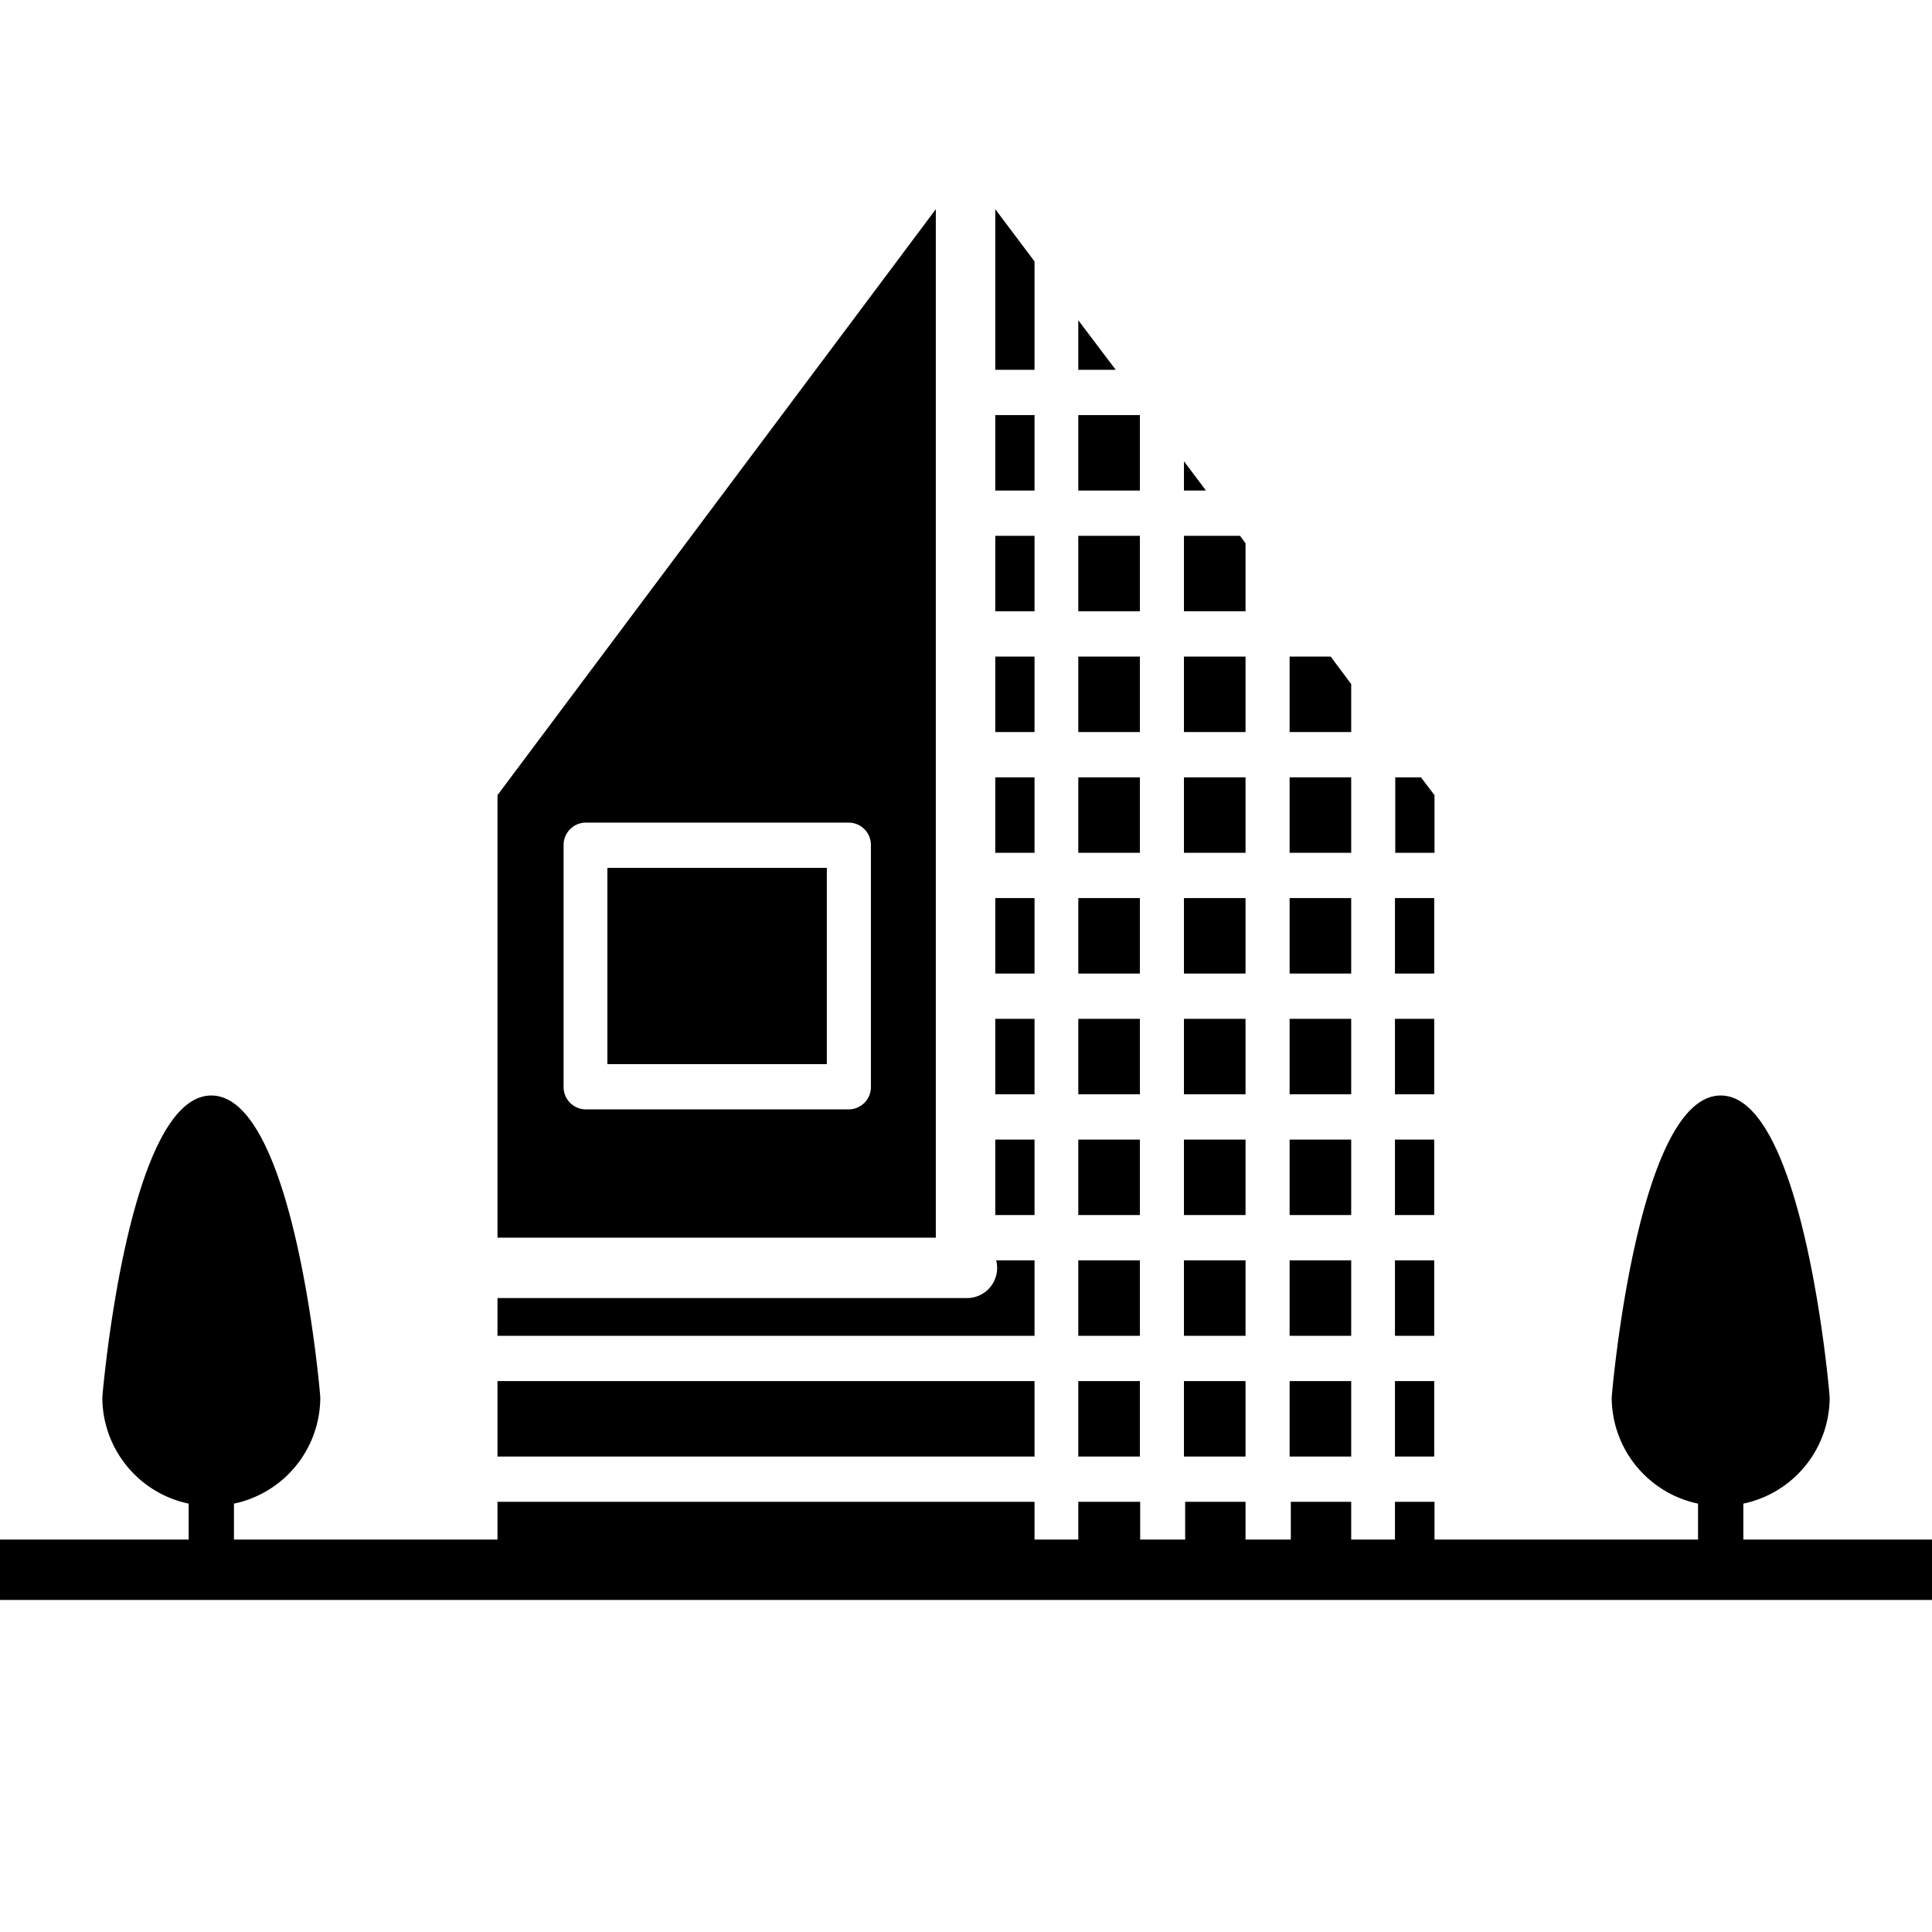 <svg xmlns="http://www.w3.org/2000/svg" viewBox="0 0 64 64"><g id="HOUSE-35" data-name="HOUSE"><polygon points="35.72 10.61 35.72 12.25 36.96 12.25 35.72 10.61"/><polygon points="34.27 8.66 32.97 6.93 32.97 12.25 34.27 12.25 34.27 8.66"/><rect x="35.72" y="17.75" width="2.04" height="2.5"/><rect x="35.72" y="21.75" width="2.04" height="2.5"/><rect x="35.72" y="13.75" width="2.04" height="2.5"/><rect x="35.72" y="29.75" width="2.04" height="2.5"/><rect x="35.72" y="41.75" width="2.04" height="2.5"/><rect x="35.72" y="37.75" width="2.04" height="2.5"/><rect x="35.72" y="45.75" width="2.04" height="2.5"/><rect x="35.72" y="25.75" width="2.04" height="2.5"/><rect x="35.72" y="33.75" width="2.04" height="2.5"/><path d="M31,6.93,16.48,26.34V41H31ZM28.85,36a.74.74,0,0,1-.73.75H19.39a.74.74,0,0,1-.72-.75V28a.74.74,0,0,1,.72-.75h8.73a.74.74,0,0,1,.73.75Z"/><path d="M57.75,51V49.81a3.6,3.6,0,0,0,2.86-3.52c0-.1-.84-10-3.61-10s-3.61,9.94-3.61,10a3.6,3.6,0,0,0,2.86,3.52V51H47.52V49.75H46.21V51H44.76V49.75h-2V51H41.26V49.75h-2V51H37.77V49.75H35.72V51H34.27V49.75H16.48V51H7.75V49.81a3.6,3.6,0,0,0,2.86-3.52c0-.1-.84-10-3.61-10s-3.61,9.94-3.61,10a3.6,3.6,0,0,0,2.86,3.52V51H0v2H64V51Z"/><rect x="32.97" y="21.75" width="1.3" height="2.5"/><rect x="32.97" y="17.75" width="1.3" height="2.5"/><rect x="32.97" y="13.75" width="1.3" height="2.5"/><rect x="32.97" y="25.75" width="1.3" height="2.5"/><rect x="32.97" y="33.75" width="1.3" height="2.5"/><rect x="16.48" y="45.75" width="17.79" height="2.5"/><path d="M34.27,41.75H33A1,1,0,0,1,32,43H16.48v1.25H34.27Z"/><rect x="32.97" y="37.75" width="1.3" height="2.5"/><rect x="20.12" y="28.75" width="7.27" height="6.5"/><rect x="32.97" y="29.75" width="1.3" height="2.5"/><rect x="42.72" y="29.75" width="2.04" height="2.5"/><rect x="42.72" y="37.75" width="2.04" height="2.5"/><rect x="46.21" y="29.75" width="1.3" height="2.5"/><rect x="46.21" y="37.75" width="1.3" height="2.5"/><rect x="42.72" y="41.75" width="2.04" height="2.5"/><rect x="42.72" y="45.75" width="2.04" height="2.5"/><rect x="46.21" y="33.75" width="1.3" height="2.5"/><rect x="46.21" y="41.75" width="1.3" height="2.5"/><polygon points="41.26 18 41.08 17.75 39.22 17.75 39.22 20.25 41.26 20.25 41.26 18"/><rect x="46.21" y="45.75" width="1.3" height="2.5"/><polygon points="47.52 26.34 47.07 25.75 46.22 25.75 46.22 28.25 47.52 28.25 47.52 26.34"/><rect x="39.22" y="37.75" width="2.04" height="2.5"/><rect x="39.22" y="29.75" width="2.04" height="2.5"/><rect x="39.22" y="33.75" width="2.04" height="2.5"/><rect x="39.22" y="25.75" width="2.04" height="2.5"/><polygon points="39.22 15.28 39.22 16.25 39.95 16.25 39.22 15.28"/><rect x="39.22" y="21.75" width="2.04" height="2.5"/><rect x="39.22" y="41.75" width="2.04" height="2.5"/><rect x="42.72" y="33.75" width="2.04" height="2.5"/><polygon points="44.76 22.66 44.08 21.75 42.72 21.75 42.72 24.25 44.76 24.25 44.76 22.66"/><rect x="42.72" y="25.75" width="2.04" height="2.5"/><rect x="39.22" y="45.75" width="2.04" height="2.5"/></g></svg>